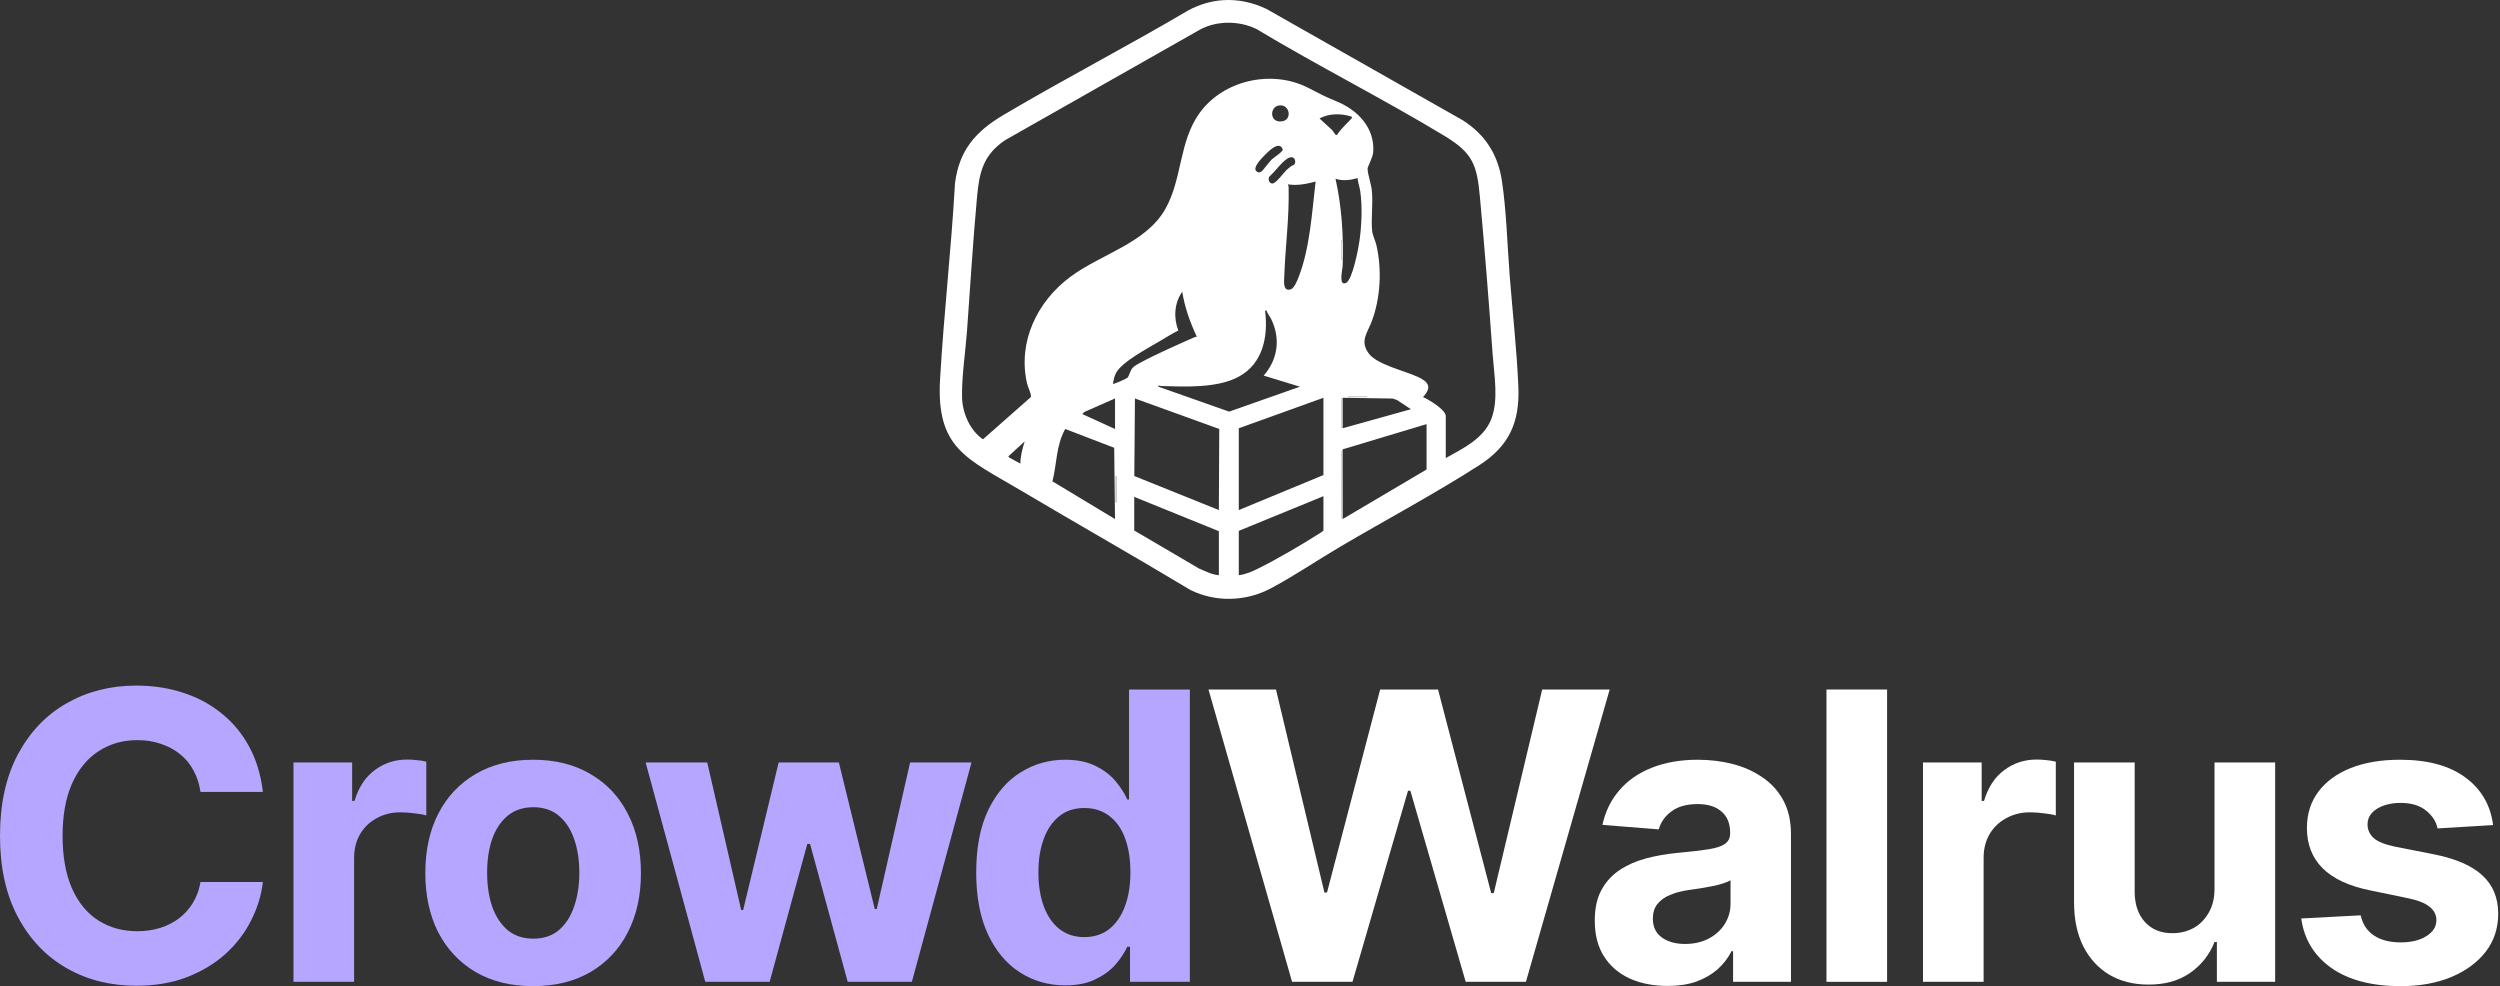 <svg width="469" height="185" viewBox="0 0 469 185" fill="none" xmlns="http://www.w3.org/2000/svg">
<rect x="0" y="0" width="469" height="185" fill="#333333" stroke="none"/>
<path d="M25.542 184.926C20.684 184.926 16.329 183.822 12.477 181.614C8.624 179.406 5.582 176.204 3.349 172.008C1.116 167.813 0 162.746 0 156.808C0 150.821 1.116 145.73 3.349 141.534C5.606 137.314 8.661 134.112 12.513 131.929C16.39 129.72 20.733 128.616 25.542 128.616C28.732 128.616 31.688 129.07 34.412 129.978C37.135 130.861 39.54 132.162 41.625 133.879C43.736 135.572 45.453 137.658 46.778 140.136C48.103 142.589 48.949 145.399 49.317 148.564H37.614C37.393 147.067 36.951 145.718 36.289 144.516C35.651 143.313 34.804 142.295 33.749 141.461C32.719 140.627 31.529 139.989 30.179 139.547C28.854 139.081 27.395 138.848 25.8 138.848C23.003 138.848 20.537 139.559 18.402 140.982C16.292 142.381 14.648 144.417 13.47 147.092C12.317 149.742 11.741 152.981 11.741 156.808C11.741 160.709 12.329 163.997 13.507 166.672C14.685 169.322 16.329 171.321 18.439 172.671C20.549 174.02 22.99 174.695 25.763 174.695C27.309 174.695 28.744 174.486 30.069 174.069C31.394 173.652 32.572 173.051 33.602 172.266C34.633 171.481 35.491 170.524 36.178 169.395C36.89 168.242 37.368 166.929 37.614 165.457H49.317C49.023 167.984 48.275 170.413 47.072 172.744C45.895 175.075 44.288 177.161 42.251 179.001C40.215 180.817 37.798 182.264 35.001 183.344C32.203 184.399 29.051 184.926 25.542 184.926Z" fill="#B6A6FF"/>
<path d="M55.059 184.19V143.043H66.063V150.257H66.505C67.266 147.705 68.529 145.779 70.296 144.479C72.062 143.154 74.087 142.491 76.368 142.491C76.957 142.491 77.571 142.528 78.209 142.602C78.871 142.651 79.46 142.749 79.975 142.896V152.981C79.435 152.809 78.687 152.674 77.73 152.576C76.798 152.453 75.927 152.392 75.117 152.392C73.473 152.392 71.989 152.76 70.664 153.496C69.339 154.207 68.296 155.213 67.535 156.514C66.799 157.79 66.431 159.262 66.431 160.93V184.19H55.059Z" fill="#B6A6FF"/>
<path d="M99.997 185C95.85 185 92.255 184.117 89.213 182.35C86.195 180.559 83.864 178.081 82.22 174.916C80.601 171.726 79.791 168.021 79.791 163.801C79.791 159.532 80.601 155.814 82.22 152.649C83.864 149.46 86.195 146.981 89.213 145.215C92.255 143.424 95.85 142.528 99.997 142.528C104.168 142.528 107.762 143.424 110.78 145.215C113.823 146.981 116.154 149.46 117.773 152.649C119.417 155.814 120.239 159.532 120.239 163.801C120.239 168.021 119.417 171.726 117.773 174.916C116.154 178.081 113.823 180.559 110.78 182.35C107.762 184.117 104.168 185 99.997 185ZM100.07 176.093C101.959 176.093 103.542 175.566 104.818 174.511C106.094 173.431 107.051 171.959 107.689 170.094C108.351 168.23 108.682 166.107 108.682 163.727C108.682 161.323 108.351 159.2 107.689 157.36C107.051 155.52 106.094 154.072 104.818 153.017C103.542 151.962 101.959 151.435 100.07 151.435C98.156 151.435 96.549 151.962 95.249 153.017C93.973 154.072 93.004 155.52 92.341 157.36C91.703 159.2 91.385 161.323 91.385 163.727C91.385 166.107 91.703 168.23 92.341 170.094C93.004 171.959 93.973 173.431 95.249 174.511C96.549 175.566 98.156 176.093 100.07 176.093Z" fill="#B6A6FF"/>
<path d="M132.311 184.19L121.122 143.043H132.679L139.046 170.72H139.414L146.075 143.043H157.374L164.109 170.536H164.477L170.734 143.043H182.254L171.065 184.19H159.03L151.964 158.317H151.449L144.382 184.19H132.311Z" fill="#B6A6FF"/>
<path d="M199.846 184.853C196.705 184.853 193.871 184.043 191.344 182.424C188.817 180.804 186.817 178.424 185.345 175.284C183.873 172.119 183.137 168.254 183.137 163.691C183.137 158.98 183.898 155.054 185.419 151.913C186.94 148.773 188.964 146.429 191.491 144.884C194.019 143.313 196.779 142.528 199.772 142.528C202.079 142.528 204.005 142.921 205.551 143.706C207.096 144.467 208.348 145.423 209.305 146.577C210.262 147.73 210.985 148.871 211.476 149.999H211.807V129.352H223.217V184.19H211.991V177.602H211.476C210.961 178.731 210.212 179.86 209.231 180.988C208.25 182.093 206.986 183.013 205.44 183.749C203.919 184.485 202.054 184.853 199.846 184.853ZM203.416 175.799C205.256 175.799 206.814 175.296 208.09 174.29C209.391 173.26 210.372 171.836 211.034 170.021C211.721 168.205 212.065 166.083 212.065 163.654C212.065 161.2 211.734 159.078 211.071 157.287C210.409 155.471 209.427 154.072 208.127 153.091C206.827 152.085 205.256 151.582 203.416 151.582C201.551 151.582 199.981 152.097 198.705 153.128C197.429 154.158 196.46 155.581 195.798 157.397C195.135 159.188 194.804 161.274 194.804 163.654C194.804 166.034 195.135 168.144 195.798 169.984C196.46 171.8 197.429 173.223 198.705 174.253C200.005 175.284 201.576 175.799 203.416 175.799Z" fill="#B6A6FF"/>
<path d="M242.392 184.19L226.713 129.352H239.374L248.464 167.445H248.943L258.917 129.352H269.774L279.748 167.555H280.226L289.317 129.352H301.977L286.262 184.19H274.963L264.584 148.343H264.143L253.727 184.19H242.392Z" fill="white"/>
<path d="M312.834 184.963C310.234 184.963 307.89 184.509 305.805 183.602C303.744 182.669 302.124 181.295 300.947 179.479C299.769 177.664 299.18 175.406 299.18 172.708C299.18 170.401 299.597 168.487 300.432 166.966C301.266 165.42 302.407 164.169 303.854 163.212C305.302 162.255 306.946 161.531 308.786 161.041C310.626 160.55 312.577 160.206 314.638 160.01C317.018 159.789 318.932 159.568 320.379 159.348C321.827 159.127 322.882 158.796 323.544 158.354C324.231 157.888 324.575 157.225 324.575 156.366V156.182C324.575 154.489 324.035 153.177 322.956 152.244C321.901 151.312 320.404 150.846 318.466 150.846C316.429 150.846 314.797 151.3 313.571 152.208C312.368 153.091 311.571 154.22 311.178 155.594L300.616 154.747C301.155 152.244 302.21 150.085 303.781 148.27C305.351 146.429 307.375 145.019 309.853 144.037C312.356 143.031 315.251 142.528 318.539 142.528C320.821 142.528 323.005 142.798 325.09 143.338C327.176 143.878 329.028 144.712 330.648 145.841C332.292 146.945 333.592 148.38 334.549 150.147C335.506 151.913 335.984 154.011 335.984 156.44V184.19H325.127V178.449H324.833C324.17 179.749 323.287 180.89 322.183 181.872C321.079 182.829 319.754 183.589 318.208 184.154C316.662 184.693 314.871 184.963 312.834 184.963ZM316.11 177.087C317.778 177.087 319.251 176.756 320.527 176.093C321.827 175.406 322.833 174.499 323.544 173.37C324.281 172.217 324.649 170.929 324.649 169.506V165.126C324.305 165.347 323.814 165.555 323.176 165.752C322.563 165.948 321.876 166.12 321.115 166.267C320.355 166.414 319.594 166.549 318.834 166.672C318.073 166.77 317.386 166.868 316.773 166.966C315.423 167.162 314.245 167.481 313.239 167.923C312.233 168.34 311.448 168.917 310.884 169.653C310.344 170.364 310.074 171.26 310.074 172.339C310.074 173.885 310.639 175.063 311.767 175.873C312.896 176.682 314.343 177.087 316.11 177.087Z" fill="white"/>
<path d="M354.018 129.352V184.19H342.646V129.352H354.018Z" fill="white"/>
<path d="M360.753 184.19V143.043H371.758V150.257H372.199C372.96 147.705 374.224 145.779 375.99 144.479C377.757 143.154 379.781 142.491 382.063 142.491C382.652 142.491 383.265 142.528 383.903 142.602C384.566 142.651 385.154 142.749 385.67 142.896V152.981C385.13 152.809 384.382 152.674 383.425 152.576C382.492 152.453 381.621 152.392 380.812 152.392C379.168 152.392 377.683 152.76 376.358 153.496C375.033 154.207 373.991 155.213 373.23 156.514C372.494 157.79 372.126 159.262 372.126 160.93V184.19H360.753Z" fill="white"/>
<path d="M415.444 166.708V143.043H426.817V184.19H415.886V176.719H415.444C414.512 179.099 412.978 181.038 410.844 182.534C408.709 184.006 406.096 184.73 403.004 184.706C400.256 184.706 397.827 184.092 395.717 182.865C393.632 181.614 392 179.835 390.822 177.529C389.669 175.222 389.092 172.462 389.092 169.248V143.043H400.465V167.261C400.465 169.665 401.115 171.579 402.416 173.002C403.716 174.4 405.446 175.088 407.605 175.063C408.979 175.063 410.255 174.756 411.433 174.143C412.61 173.505 413.567 172.56 414.303 171.309C415.064 170.058 415.444 168.524 415.444 166.708Z" fill="white"/>
<path d="M467.706 154.784L457.29 155.41C457.02 154.109 456.297 152.993 455.119 152.06C453.941 151.104 452.359 150.625 450.371 150.625C448.605 150.625 447.12 150.993 445.918 151.729C444.74 152.465 444.151 153.447 444.151 154.674C444.151 155.655 444.532 156.501 445.292 157.213C446.077 157.9 447.415 158.44 449.304 158.832L456.775 160.305C460.775 161.114 463.756 162.427 465.719 164.243C467.681 166.058 468.663 168.451 468.663 171.419C468.663 174.143 467.878 176.523 466.307 178.559C464.737 180.571 462.578 182.154 459.83 183.307C457.082 184.436 453.929 185 450.371 185C444.924 185 440.581 183.859 437.343 181.577C434.128 179.295 432.251 176.204 431.712 172.303L442.863 171.714C443.231 173.382 444.065 174.646 445.366 175.505C446.666 176.363 448.335 176.793 450.371 176.793C452.359 176.793 453.966 176.4 455.193 175.615C456.444 174.83 457.07 173.836 457.07 172.634C457.07 170.597 455.303 169.223 451.77 168.512L444.667 167.04C440.667 166.23 437.686 164.844 435.723 162.881C433.76 160.918 432.779 158.403 432.779 155.336C432.779 152.686 433.503 150.404 434.95 148.49C436.398 146.577 438.422 145.104 441.023 144.074C443.648 143.043 446.715 142.528 450.224 142.528C455.426 142.528 459.511 143.632 462.48 145.841C465.473 148.024 467.215 151.005 467.706 154.784Z" fill="white"/>
<g clip-path="url(#clip0_2066_1803)">
<path d="M229.435 0.032C232.282 -0.151 235.007 0.455 237.558 1.662L274.419 22.563C278.642 25.258 281.005 29 281.751 33.881C282.616 39.537 282.776 46.148 283.235 51.938C283.769 58.662 284.553 65.788 284.843 72.474C285.131 79.118 283.198 83.628 277.486 87.29C269.18 92.617 260.044 97.492 251.489 102.525C247.198 105.05 242.721 108.098 238.357 110.402C233.706 112.857 228.075 113.021 223.339 110.69C212.779 104.337 202.041 98.263 191.442 91.972C181.439 86.032 175.607 84.187 176.355 71.179C177.059 58.909 178.467 46.659 179.157 34.384C179.943 28.189 183.002 24.672 188.273 21.554C199.694 14.795 211.534 8.668 222.967 1.922C224.954 0.866 227.158 0.179 229.435 0.032ZM271.227 85.934C274.469 84.119 278.287 82.308 279.735 78.687C281.183 75.066 280.298 70.321 280.032 66.628C279.323 56.752 278.542 46.842 277.633 36.982C277.084 31.006 276.38 28.756 271.001 25.501C259.44 18.509 247.275 12.393 235.689 5.432C232.458 3.865 228.274 3.841 225.102 5.562L188.585 26.28C184.409 29.077 183.711 32.383 183.289 36.982C182.529 45.29 182.019 53.624 181.421 61.945C181.134 65.934 180.391 70.634 180.483 74.564C180.551 77.452 181.935 80.733 184.408 82.414L193.309 74.561C193.428 74.453 193.428 74.347 193.412 74.201C193.352 73.657 192.823 72.581 192.671 71.917C190.902 64.192 194.521 56.605 200.783 51.944C206.551 47.65 214.941 45.645 218.587 39.258C221.839 33.565 221.131 26.562 225.082 21.143C229.544 15.021 238.604 12.99 245.43 16.481C247.444 17.512 248.54 18.132 250.711 19.006C254.718 20.621 257.947 24.012 257.615 28.527C257.536 29.589 256.554 31.281 256.556 31.63C256.558 32.58 257.224 34.509 257.35 35.682C257.623 38.244 257.169 41.063 257.423 43.436C257.488 44.044 258.045 45.26 258.218 46.016C259.267 50.57 258.992 55.968 257.316 60.351C256.49 62.511 255.049 64.033 256.816 66.364C258.349 68.386 263.558 69.582 265.979 70.698C268.014 71.635 268.677 72.661 266.957 74.489C268.03 74.953 271.227 76.862 271.227 78.067V85.933V85.934ZM239.971 19.779C238.088 20.011 238.124 23.295 240.709 22.719C242.402 22.341 241.964 19.535 239.971 19.779ZM250.808 25.345C251.524 24.152 252.681 23.2 253.615 22.161V21.9C251.653 21.246 249.382 21.228 247.541 22.225L249.881 24.368L250.534 25.264L250.808 25.345ZM235.641 32.07C235.877 32.349 236.266 32.425 236.584 32.223C236.975 31.975 238.043 30.41 238.598 29.895C239.001 29.522 240.686 28.474 240.641 28.033C240.015 26.2 237.789 28.552 237.062 29.31C236.551 29.844 235.055 31.38 235.639 32.07H235.641ZM242.772 30.906C243.199 30.481 242.996 29.265 241.971 29.538C240.799 29.851 239.133 32.312 238.153 33.1C237.822 33.547 238.043 34.34 238.632 34.427C239.321 34.53 240.835 32.365 241.4 31.844C241.648 31.615 242.002 31.357 242.279 31.138C242.423 31.023 242.677 31 242.772 30.906ZM254.679 33.408C253.298 33.817 251.945 33.976 250.544 33.539C251.73 38.849 252.068 44.42 251.883 49.861C251.86 50.53 251.059 53.759 252.512 53.075C253.753 52.492 254.869 46.447 255.06 45.027C255.441 42.187 255.591 38.797 255.196 35.96C255.077 35.103 254.756 34.272 254.677 33.409L254.679 33.408ZM246.807 34.059C245.096 34.51 243.379 34.87 241.604 34.581C241.703 34.776 241.74 34.935 241.745 35.157C241.886 40.869 241.121 46.196 240.931 51.801C240.899 52.739 240.618 54.762 242.146 54.283C242.814 54.074 243.424 52.495 243.667 51.865C245.765 46.398 246.123 39.831 246.808 34.059H246.807ZM251.745 48.75V45.109H251.612V48.75H251.745ZM224.524 63.18C223.271 60.482 222.253 57.673 221.789 54.73C220.295 56.834 220.131 59.645 221.052 62.002C219.915 62.581 218.817 63.247 217.729 63.907C215.494 65.263 210.432 67.856 209.335 70.029C209.012 70.671 208.911 71.328 208.778 72.021C208.891 72.119 211.338 71.048 211.521 70.86C211.813 70.56 212.008 69.513 212.515 68.969C212.848 68.609 213.427 68.312 213.865 68.074C216.902 66.419 220.825 64.713 224.032 63.286C224.188 63.217 224.352 63.178 224.524 63.182V63.18ZM237.598 58.242L237.331 58.309C237.921 63.044 236.992 68.16 232.398 70.661C228.41 72.834 222.393 72.552 217.91 72.422C217.683 72.415 217.52 72.376 217.318 72.284V72.541L230.586 77.221L243.87 72.543L237.066 70.463C239.724 67.423 240.255 63.555 238.495 59.905C238.227 59.347 237.772 58.842 237.597 58.243L237.598 58.242ZM256.415 74.363H252.946V74.493H256.415V74.363ZM248.276 74.623L232.397 80.344V95.686L248.276 89.12V74.623ZM251.879 74.623V80.344L264.69 76.767L262.064 75.037L261.275 74.765L251.88 74.623H251.879ZM209.179 80.474V74.753L203.434 77.282L203.037 77.677L209.179 80.475V80.474ZM228.659 95.686L228.733 80.474L212.915 74.754L212.796 89.302L228.659 95.687V95.686ZM251.745 80.214V74.753H251.612V80.214H251.745ZM267.624 79.564L251.869 84.304L251.88 97.376L267.624 88.08V79.564ZM209.027 84.002L199.84 80.474C198.102 83.564 198.285 86.985 197.438 90.298L209.176 97.376L209.025 84.002H209.027ZM191.43 86.975C191.422 85.55 191.807 84.162 192.231 82.815L189.165 85.612L189.334 85.833L191.432 86.975H191.43ZM251.745 97.116V84.634H251.612V97.116H251.745ZM209.446 94.255V89.315H209.312V94.255H209.446ZM232.397 107.907C233.663 107.766 234.959 107.191 236.089 106.629C239.609 104.882 244.189 102.197 247.515 100.08C247.782 99.911 248.062 99.759 248.276 99.521V93.085L232.397 99.586V107.907ZM228.661 107.907V99.651L212.782 93.215V99.521L224.94 106.657C226.14 107.156 227.328 107.803 228.661 107.907Z" fill="white"/>
<path d="M251.745 84.634H251.612V97.116H251.745V84.634Z" fill="white"/>
<path d="M251.745 74.753H251.612V80.214H251.745V74.753Z" fill="white"/>
<path d="M209.446 89.315H209.312V94.256H209.446V89.315Z" fill="white"/>
<path d="M251.745 45.109H251.612V48.75H251.745V45.109Z" fill="white"/>
<path d="M256.415 74.363H252.946V74.493H256.415V74.363Z" fill="white"/>
</g>
<defs>
<clipPath id="clip0_2066_1803">
<rect width="108.58" height="112.342" fill="white" transform="translate(176.291)"/>
</clipPath>
</defs>
</svg>
